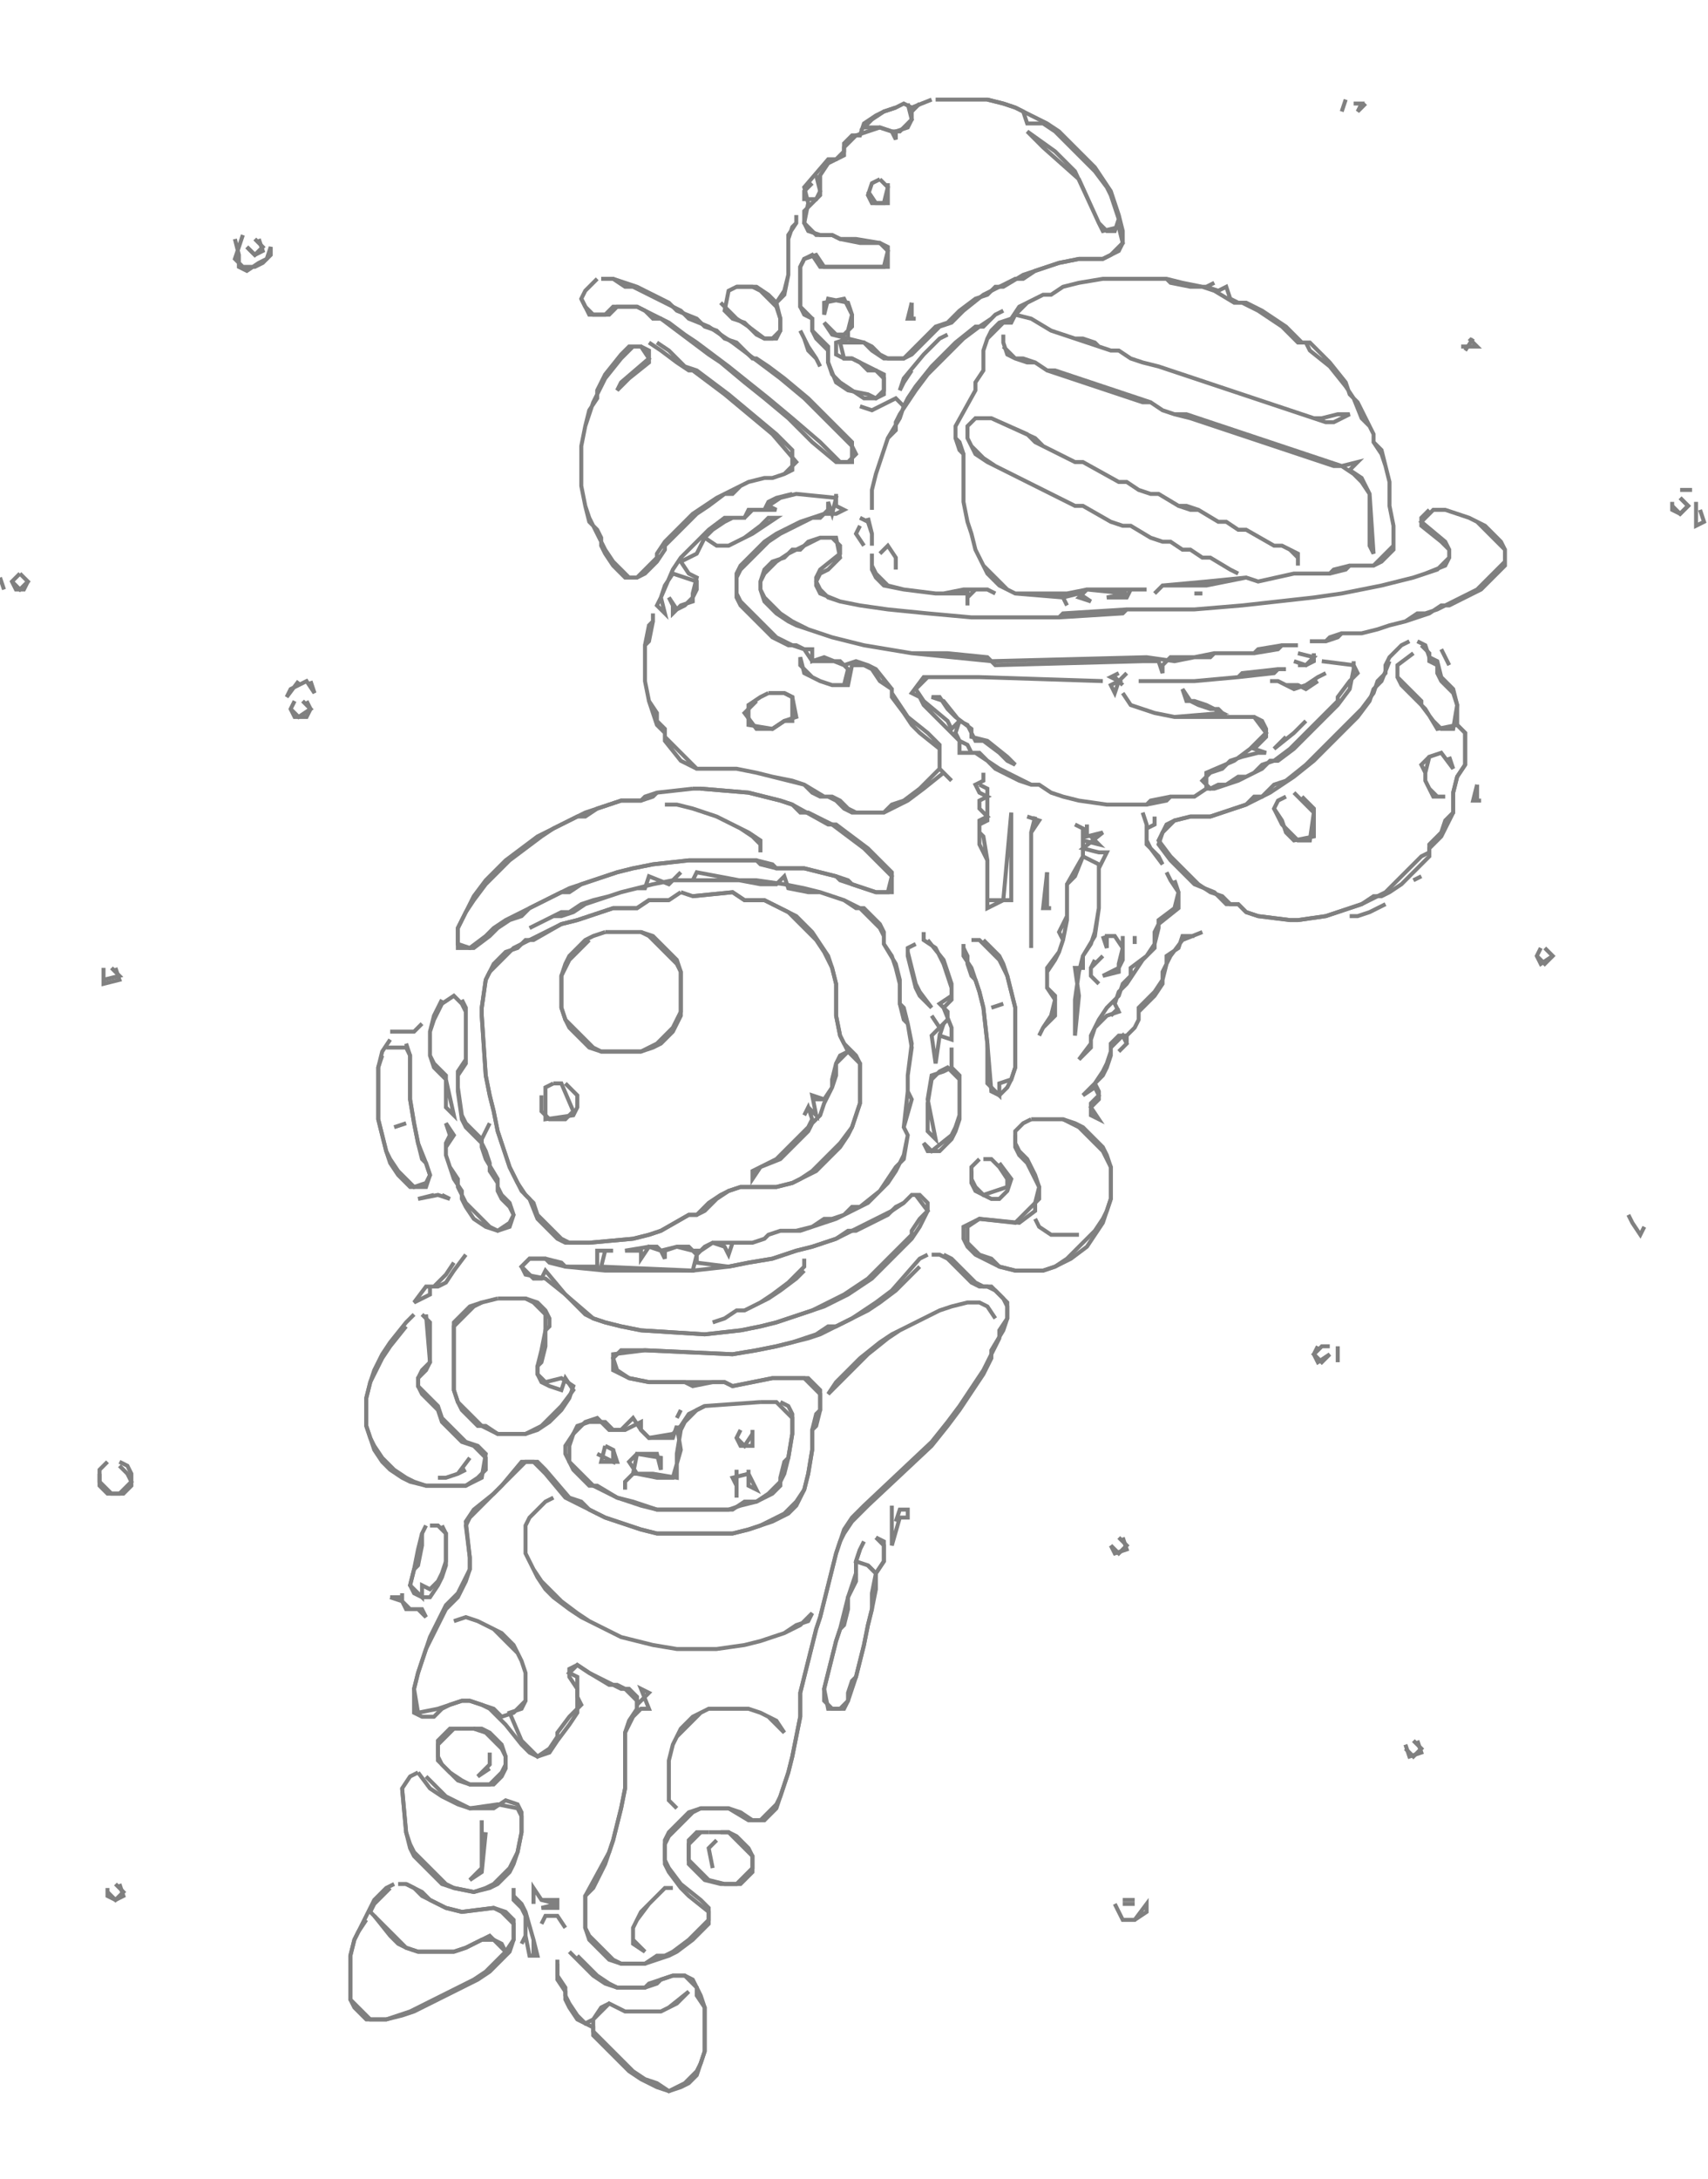 <svg width="429px" height="547px" xmlns="http://www.w3.org/2000/svg"><path d="M140 492 140 497 142 500 142 502 143 504 145 507 149 509 149 511 158 520 161 522 165 524 168 525 171 524 173 523 175 521 176 518 177 515 177 504 176 501 174 497 172 496 169 496 166 497 163 498 162 499 155 499 153 498 150 496 145 491 " style="stroke:gray;fill:none"/><path d="M143 490 149 496 152 498 155 499 162 499 165 498 166 497 169 496 172 496 175 499 175 501 177 504 177 515 176 518 175 520 172 523 170 524 168 525 165 523 162 522 159 520 149 510 149 507 153 503 157 505 166 505 170 503 173 500 168 504 166 505 157 505 153 503 151 504 149 507 147 508 145 506 143 503 142 501 142 499 140 496 140 493 " style="stroke:gray;fill:none"/><path d="M140 484 " style="stroke:gray;fill:none"/><path d="M136 483 137 481 140 481 142 484 140 481 " style="stroke:gray;fill:none"/><path d="M280 478 281 480 282 482 285 482 288 480 288 478 285 482 283 482 " style="stroke:gray;fill:none"/><path d="M282 477 285 477 " style="stroke:gray;fill:none"/><path d="M282 478 285 478 " style="stroke:gray;fill:none"/><path d="M167 474 164 477 161 480 159 484 159 488 162 490 159 487 159 484 160 482 163 478 167 474 169 474 " style="stroke:gray;fill:none"/><path d="M134 474 134 478 134 474 136 477 140 478 136 479 140 479 140 477 136 477 " style="stroke:gray;fill:none"/><path d="M129 474 129 477 131 479 132 481 132 486 131 488 132 486 133 491 135 491 134 487 132 480 131 478 129 476 " style="stroke:gray;fill:none"/><path d="M134 487 134 491 " style="stroke:gray;fill:none"/><path d="M99 473 97 474 94 477 89 487 88 491 88 502 89 504 92 507 97 507 101 506 104 505 120 497 123 495 128 490 129 487 129 482 127 480 124 479 116 480 112 479 108 477 106 475 102 473 " style="stroke:gray;fill:none"/><path d="M94 481 98 486 100 488 102 489 105 490 114 490 117 489 121 487 123 486 127 490 122 495 119 497 103 505 100 506 97 507 93 507 88 502 88 491 89 487 90 485 92 482 " style="stroke:gray;fill:none"/><path d="M100 473 102 473 104 474 106 476 112 479 116 480 124 479 126 480 129 483 129 487 127 490 126 488 124 487 121 487 117 489 114 490 105 490 102 489 97 484 95 482 93 480 94 478 98 474 " style="stroke:gray;fill:none"/><path d="M27 474 27 476 29 477 31 476 30 473 " style="stroke:gray;fill:none"/><path d="M29 473 31 475 29 477 27 475 " style="stroke:gray;fill:none"/><path d="M178 464 179 469 178 464 180 462 " style="stroke:gray;fill:none"/><path d="M178 460 175 460 173 462 173 468 177 472 181 473 186 473 189 470 189 466 188 464 185 461 183 460 181 460 " style="stroke:gray;fill:none"/><path d="M178 460 181 460 183 460 189 466 189 469 185 473 182 473 178 472 173 467 173 463 176 460 " style="stroke:gray;fill:none"/><path d="M121 457 121 461 121 469 118 472 121 470 122 460 " style="stroke:gray;fill:none"/><path d="M105 445 103 446 101 449 102 460 103 464 104 466 111 473 114 474 119 475 123 474 125 473 128 470 129 468 130 465 131 460 131 455 130 453 127 452 124 454 118 454 112 451 110 449 107 446 " style="stroke:gray;fill:none"/><path d="M105 445 108 449 111 451 115 453 118 454 125 453 130 454 131 456 131 460 130 465 128 469 124 473 122 474 119 475 114 474 112 473 104 465 103 463 102 460 101 449 " style="stroke:gray;fill:none"/><path d="M123 440 123 443 120 446 123 444 " style="stroke:gray;fill:none"/><path d="M353 438 354 441 357 440 356 437 " style="stroke:gray;fill:none"/><path d="M355 437 357 439 355 441 353 439 " style="stroke:gray;fill:none"/><path d="M116 434 113 434 110 437 110 442 113 445 115 447 118 448 124 448 126 446 127 444 127 441 126 438 123 435 121 434 119 434 " style="stroke:gray;fill:none"/><path d="M116 434 119 434 122 435 126 439 127 441 127 443 126 445 123 448 118 448 116 447 113 445 111 443 110 441 110 438 114 434 " style="stroke:gray;fill:none"/><path d="M178 429 174 431 171 434 169 438 168 442 168 452 170 454 168 452 168 442 169 438 170 436 176 430 178 429 188 429 191 430 193 431 197 435 195 432 191 430 188 429 " style="stroke:gray;fill:none"/><path d="M98 401 101 402 102 404 105 404 107 406 106 404 103 404 101 402 101 400 " style="stroke:gray;fill:none"/><path d="M98 401 101 401 " style="stroke:gray;fill:none"/><path d="M279 388 280 390 283 389 282 386 " style="stroke:gray;fill:none"/><path d="M281 386 283 388 281 390 279 388 " style="stroke:gray;fill:none"/><path d="M217 387 216 389 215 392 215 397 213 401 213 404 212 408 211 409 210 412 209 416 208 420 207 424 208 429 212 429 213 427 213 425 214 422 215 421 216 417 217 413 218 408 219 404 219 400 220 395 222 392 222 387 220 386 " style="stroke:gray;fill:none"/><path d="M218 393 220 395 220 399 219 404 218 408 217 413 216 417 215 421 214 424 213 427 211 429 209 429 207 427 207 424 208 420 209 416 210 412 211 409 212 405 213 401 214 398 215 395 " style="stroke:gray;fill:none"/><path d="M220 386 222 388 222 392 220 395 218 393 215 392 216 389 " style="stroke:gray;fill:none"/><path d="M107 383 106 385 106 388 105 393 104 394 103 398 104 400 106 401 108 401 110 398 111 396 112 393 112 385 111 383 " style="stroke:gray;fill:none"/><path d="M108 383 110 383 112 385 112 392 111 395 110 397 108 399 106 398 106 401 103 398 104 394 105 389 106 385 " style="stroke:gray;fill:none"/><path d="M224 378 224 381 224 388 226 381 228 381 228 379 226 379 225 382 " style="stroke:gray;fill:none"/><path d="M227 381 " style="stroke:gray;fill:none"/><path d="M139 376 137 377 133 381 132 383 132 385 132 388 132 390 135 396 137 399 139 401 143 404 146 406 156 411 160 412 164 413 170 414 180 414 187 413 191 412 194 411 197 410 200 408 203 407 204 405 201 408 197 410 194 411 191 412 187 413 180 414 170 414 164 413 160 412 156 411 148 407 145 405 141 402 136 397 134 394 132 390 132 388 132 385 132 383 " style="stroke:gray;fill:none"/><path d="M185 369 185 373 185 376 185 373 184 371 188 370 190 374 188 373 188 369 " style="stroke:gray;fill:none"/><path d="M27 367 25 369 25 373 27 375 31 375 33 373 33 370 32 368 30 367 " style="stroke:gray;fill:none"/><path d="M30 368 32 370 33 372 30 375 28 375 25 372 25 370 " style="stroke:gray;fill:none"/><path d="M118 366 115 370 112 371 110 371 112 371 115 370 117 369 " style="stroke:gray;fill:none"/><path d="M152 363 151 367 155 367 154 364 " style="stroke:gray;fill:none"/><path d="M152 363 154 364 154 367 150 365 " style="stroke:gray;fill:none"/><path d="M186 359 185 361 186 363 189 363 189 359 " style="stroke:gray;fill:none"/><path d="M189 360 187 363 185 361 " style="stroke:gray;fill:none"/><path d="M171 354 170 356 " style="stroke:gray;fill:none"/><path d="M191 352 177 353 173 355 171 358 169 360 163 361 161 359 159 356 156 359 154 359 152 357 148 357 145 358 144 360 142 363 142 365 144 369 148 373 150 373 155 376 158 377 161 378 165 379 169 379 172 379 184 379 187 377 190 377 194 375 196 373 196 371 197 367 198 366 199 360 199 355 198 353 196 352 " style="stroke:gray;fill:none"/><path d="M191 352 195 352 199 356 199 360 198 366 197 370 196 372 193 375 190 377 186 378 183 379 172 379 169 379 165 379 162 378 159 377 155 376 149 373 143 367 143 363 144 360 147 357 150 356 153 359 157 359 161 357 161 359 163 361 169 361 170 358 171 364 169 371 165 371 160 370 158 367 160 365 166 366 166 369 165 365 160 365 159 370 157 372 157 374 157 372 159 370 164 370 170 371 170 365 171 359 172 357 175 354 177 353 " style="stroke:gray;fill:none"/><path d="M139 352 " style="stroke:gray;fill:none"/><path d="M336 338 336 342 " style="stroke:gray;fill:none"/><path d="M331 338 330 340 331 342 334 340 332 342 330 340 332 338 334 338 " style="stroke:gray;fill:none"/><path d="M104 330 102 332 98 337 96 340 94 344 93 347 92 351 92 358 93 361 94 364 96 367 98 369 101 371 103 372 107 373 112 373 115 373 117 373 121 371 122 365 120 363 117 362 111 356 110 353 105 348 105 346 107 344 108 342 107 330 " style="stroke:gray;fill:none"/><path d="M106 330 108 332 108 342 106 344 105 346 105 348 106 350 110 354 111 357 116 362 119 363 122 366 122 369 120 371 117 373 115 373 112 373 107 373 104 372 102 371 99 369 96 366 94 363 93 361 92 358 92 351 93 347 96 341 98 338 102 333 " style="stroke:gray;fill:none"/><path d="M243 327 239 328 236 329 224 335 221 337 216 341 210 347 208 350 218 340 223 336 226 334 236 329 239 328 243 327 246 327 248 328 250 331 248 328 246 327 " style="stroke:gray;fill:none"/><path d="M125 326 121 327 118 328 114 332 114 349 115 352 116 354 120 358 122 358 125 360 132 360 135 359 138 357 141 354 143 351 144 348 141 346 137 347 135 345 135 343 136 339 137 334 138 333 138 331 137 329 135 327 132 326 " style="stroke:gray;fill:none"/><path d="M125 326 132 326 134 327 137 330 137 334 137 338 136 342 135 343 135 345 136 347 138 348 141 349 142 346 144 349 141 353 136 358 132 360 125 360 121 358 115 352 114 349 114 333 119 328 121 327 " style="stroke:gray;fill:none"/><path d="M140 320 " style="stroke:gray;fill:none"/><path d="M202 316 202 318 198 322 194 325 191 327 187 329 185 329 182 331 179 332 182 331 185 329 187 329 193 326 196 324 200 321 202 319 " style="stroke:gray;fill:none"/><path d="M233 315 231 316 224 324 220 327 217 329 214 331 210 333 208 333 205 335 202 336 199 337 195 338 190 339 184 340 162 339 154 340 154 344 156 345 158 346 163 347 172 347 174 348 179 347 182 347 184 348 194 346 202 346 206 350 206 354 205 358 204 359 204 364 203 370 202 374 200 377 197 380 191 383 188 384 184 385 165 385 161 384 158 383 155 382 152 381 148 379 146 377 143 376 137 369 135 367 131 367 126 373 124 375 119 379 117 382 118 391 118 394 115 400 112 403 108 411 107 414 106 417 105 420 104 424 104 430 106 431 109 431 111 429 113 428 116 427 118 427 121 428 123 429 125 431 127 433 131 438 133 440 135 441 138 440 140 437 143 433 145 430 145 426 145 421 143 420 145 418 148 420 153 423 155 423 157 424 160 427 160 429 158 432 157 435 157 449 156 454 155 458 154 462 153 465 147 476 147 479 147 482 147 484 148 487 153 492 156 493 162 493 165 492 168 491 170 490 174 487 178 483 178 479 176 477 171 473 168 469 167 467 167 463 168 461 174 455 176 454 183 454 188 457 192 457 195 454 196 451 197 448 198 445 199 441 200 436 201 431 201 425 202 421 203 417 204 413 205 409 206 406 207 402 208 398 209 394 210 390 211 387 212 385 214 382 218 378 234 363 238 358 241 354 243 351 245 348 247 345 249 341 249 339 252 334 253 331 253 327 249 323 247 323 245 322 239 316 237 315 " style="stroke:gray;fill:none"/><path d="M234 315 236 315 238 316 244 322 246 323 248 323 250 324 252 326 253 328 253 331 251 334 251 336 247 344 245 347 243 350 241 353 238 357 234 362 217 378 214 381 212 384 211 387 210 390 209 394 208 398 207 402 206 406 205 409 204 413 203 417 202 421 201 425 201 431 200 436 199 441 198 445 197 448 196 451 195 453 191 457 189 457 186 455 183 454 176 454 173 455 168 460 167 462 167 468 168 470 171 474 173 476 178 480 178 482 173 487 169 490 167 491 165 491 162 493 156 493 154 492 148 486 147 484 147 482 147 479 147 476 149 474 152 468 153 465 154 462 155 458 156 454 157 449 157 435 159 431 161 429 163 429 161 424 163 425 160 428 160 426 158 424 156 424 148 420 145 418 143 419 143 421 145 424 145 426 146 428 143 431 140 435 140 436 138 439 135 441 131 437 128 430 131 429 132 427 132 420 131 417 129 413 126 410 120 407 117 406 114 407 117 406 120 407 124 409 130 415 131 417 132 420 132 427 129 430 126 431 124 429 121 428 118 427 116 427 113 428 110 429 105 430 104 424 105 420 106 417 107 414 112 404 115 401 117 397 118 394 118 391 117 383 118 381 124 375 126 373 132 367 134 367 137 370 142 376 152 381 155 382 158 383 161 384 165 385 184 385 188 384 191 383 194 382 198 380 200 378 202 374 203 370 204 364 204 359 205 355 206 354 206 349 203 346 194 346 184 348 182 347 179 347 172 347 163 347 158 346 155 344 154 341 156 339 162 339 184 340 190 339 195 338 199 337 203 336 206 335 218 329 221 327 225 324 231 318 " style="stroke:gray;fill:none"/><path d="M114 317 112 320 109 323 107 323 104 327 108 325 108 323 110 323 112 322 114 319 117 315 " style="stroke:gray;fill:none"/><path d="M260 306 261 308 264 310 271 310 264 310 " style="stroke:gray;fill:none"/><path d="M409 305 410 307 412 310 413 308 " style="stroke:gray;fill:none"/><path d="M109 300 105 301 110 300 113 301 111 300 " style="stroke:gray;fill:none"/><path d="M92 292 " style="stroke:gray;fill:none"/><path d="M246 291 244 293 244 297 245 299 249 301 251 301 253 299 254 296 251 292 " style="stroke:gray;fill:none"/><path d="M247 291 249 291 251 293 253 296 253 298 247 300 245 298 244 296 244 294 " style="stroke:gray;fill:none"/><path d="M92 290 " style="stroke:gray;fill:none"/><path d="M102 282 99 283 " style="stroke:gray;fill:none"/><path d="M259 281 257 282 255 284 255 288 256 290 258 292 261 298 261 301 258 304 255 307 246 306 244 307 242 308 242 311 243 313 245 315 251 318 255 319 262 319 265 318 269 316 273 313 275 310 277 307 278 304 279 301 279 293 278 290 277 288 272 283 270 282 267 281 " style="stroke:gray;fill:none"/><path d="M259 281 267 281 271 283 277 289 279 293 279 301 278 304 277 306 275 309 273 311 271 313 268 316 265 318 262 319 255 319 251 318 249 316 246 315 243 312 243 308 246 306 256 307 260 304 260 302 261 298 260 295 258 291 256 289 255 287 255 285 " style="stroke:gray;fill:none"/><path d="M139 272 137 273 137 281 144 280 145 278 145 275 142 272 " style="stroke:gray;fill:none"/><path d="M139 272 141 272 144 279 142 281 138 281 136 279 136 275 " style="stroke:gray;fill:none"/><path d="M239 263 239 268 237 269 234 270 233 276 235 286 233 284 233 277 234 271 236 269 238 268 241 271 241 280 240 283 239 285 234 289 232 287 233 289 236 289 239 286 240 284 241 281 241 270 239 268 " style="stroke:gray;fill:none"/><path d="M98 261 96 264 95 268 95 281 96 285 97 289 98 292 100 295 103 298 107 298 108 295 107 292 105 287 104 282 103 276 103 265 102 262 " style="stroke:gray;fill:none"/><path d="M97 263 102 263 103 265 103 276 104 282 105 287 106 291 107 292 108 295 107 297 104 298 100 294 98 291 97 289 96 285 95 281 95 268 96 265 " style="stroke:gray;fill:none"/><path d="M106 257 104 259 98 259 " style="stroke:gray;fill:none"/><path d="M252 252 249 253 " style="stroke:gray;fill:none"/><path d="M111 251 109 255 108 259 108 265 109 268 112 271 114 280 112 278 112 270 109 267 108 265 108 259 109 256 111 252 114 250 116 252 117 254 117 266 115 269 115 274 116 281 117 283 121 287 122 289 123 292 123 294 125 297 125 299 126 301 128 303 129 305 128 307 125 309 123 308 121 306 119 304 117 302 115 298 115 296 113 293 112 290 112 288 114 285 112 282 113 285 112 287 112 290 113 293 114 296 116 299 116 301 117 303 119 306 122 308 125 309 128 308 129 305 128 302 126 300 125 298 125 296 122 291 121 288 121 286 122 284 123 282 122 284 121 286 117 282 116 280 115 273 115 270 117 267 117 253 116 251 " style="stroke:gray;fill:none"/><path d="M26 243 26 247 30 246 29 243 " style="stroke:gray;fill:none"/><path d="M28 243 30 245 26 246 " style="stroke:gray;fill:none"/><path d="M275 241 274 243 274 245 276 247 274 245 274 243 277 240 " style="stroke:gray;fill:none"/><path d="M387 238 386 240 387 242 390 240 " style="stroke:gray;fill:none"/><path d="M388 238 390 240 388 242 386 240 " style="stroke:gray;fill:none"/><path d="M230 237 228 238 228 240 229 244 230 248 231 250 234 253 231 249 230 247 229 243 228 239 " style="stroke:gray;fill:none"/><path d="M242 237 242 240 244 243 245 246 246 249 247 253 248 262 249 274 251 275 253 273 254 271 255 268 255 253 254 249 253 245 252 242 251 240 247 236 " style="stroke:gray;fill:none"/><path d="M244 236 246 236 251 241 253 245 254 249 255 253 255 268 254 271 251 272 251 275 248 272 248 262 247 253 246 249 245 246 244 245 243 242 243 240 242 238 " style="stroke:gray;fill:none"/><path d="M285 235 285 237 " style="stroke:gray;fill:none"/><path d="M277 235 278 238 278 235 280 235 282 238 282 241 281 243 277 245 281 244 281 242 282 238 282 235 " style="stroke:gray;fill:none"/><path d="M229 235 " style="stroke:gray;fill:none"/><path d="M130 235 " style="stroke:gray;fill:none"/><path d="M300 235 297 235 296 238 293 240 293 242 292 246 290 249 286 253 286 256 285 258 283 260 281 260 279 262 279 264 278 267 277 269 275 272 272 275 275 273 276 275 274 277 274 280 276 281 274 278 276 276 276 274 275 272 277 270 278 268 279 265 279 263 282 260 283 262 281 264 283 262 283 260 285 258 286 256 286 254 290 250 292 247 292 244 294 240 297 236 302 234 " style="stroke:gray;fill:none"/><path d="M232 234 232 236 235 238 237 242 238 245 239 248 239 250 236 252 238 254 238 256 236 258 234 255 236 258 234 260 235 267 236 260 239 261 239 258 237 253 239 251 239 247 238 244 237 241 233 236 " style="stroke:gray;fill:none"/><path d="M235 261 " style="stroke:gray;fill:none"/><path d="M237 257 236 260 " style="stroke:gray;fill:none"/><path d="M152 234 149 235 147 236 143 240 142 242 141 245 141 253 142 256 143 258 148 263 151 264 161 264 164 263 166 262 169 259 171 255 171 244 170 241 164 235 161 234 " style="stroke:gray;fill:none"/><path d="M152 234 161 234 163 235 170 242 171 244 171 254 169 258 165 262 161 264 151 264 149 263 142 256 141 253 141 245 143 241 148 236 " style="stroke:gray;fill:none"/><path d="M309 229 " style="stroke:gray;fill:none"/><path d="M346 228 344 229 341 230 339 230 341 230 344 229 346 228 348 227 " style="stroke:gray;fill:none"/><path d="M171 224 168 226 163 226 160 228 154 228 151 229 148 230 145 231 141 232 134 236 132 236 130 238 127 239 124 242 122 246 121 253 121 255 122 270 123 275 124 279 125 284 126 287 127 290 128 293 131 299 133 301 135 306 140 311 142 312 148 312 159 311 163 310 166 309 173 305 175 305 177 304 180 301 183 299 186 298 195 298 199 297 205 294 211 288 213 285 214 283 215 280 216 277 216 267 215 265 212 262 211 260 210 255 210 247 209 243 208 240 206 237 204 234 200 230 192 226 187 226 184 224 174 225 " style="stroke:gray;fill:none"/><path d="M204 276 207 276 " style="stroke:gray;fill:none"/><path d="M171 224 174 225 184 224 187 226 192 226 198 229 205 236 207 239 209 243 210 247 210 255 211 260 212 262 213 264 211 265 210 267 210 270 209 273 207 276 204 275 205 280 203 278 202 280 203 278 204 281 203 283 195 291 191 293 189 294 189 296 191 293 196 291 203 284 204 282 206 280 207 277 209 273 209 271 210 267 213 264 216 267 216 277 215 280 214 283 211 287 204 294 201 296 199 297 195 298 186 298 183 299 181 300 178 302 175 305 173 305 166 309 163 310 159 311 148 312 143 312 141 311 135 305 134 302 132 300 130 297 128 293 127 290 126 287 125 284 124 279 123 275 122 270 121 255 121 253 122 246 123 244 129 238 141 232 145 231 148 230 151 229 154 228 160 228 163 226 168 226 " style="stroke:gray;fill:none"/><path d="M355 221 357 220 " style="stroke:gray;fill:none"/><path d="M293 219 294 221 296 224 295 228 291 231 291 233 290 237 288 240 284 243 284 245 282 247 281 250 278 253 276 256 274 260 274 262 271 266 274 263 274 261 275 258 278 255 281 254 280 252 281 249 283 247 287 241 290 238 290 234 291 232 296 228 296 224 295 221 " style="stroke:gray;fill:none"/><path d="M281 253 279 255 " style="stroke:gray;fill:none"/><path d="M263 219 262 228 264 228 " style="stroke:gray;fill:none"/><path d="M263 219 263 228 " style="stroke:gray;fill:none"/><path d="M171 219 168 222 163 220 162 223 160 223 156 224 153 225 149 226 146 227 143 229 141 229 135 232 133 233 135 232 139 230 141 230 144 229 147 227 150 226 153 225 156 224 160 223 164 222 169 221 190 221 197 222 202 223 206 224 209 225 212 226 216 228 221 233 222 235 222 237 224 240 225 243 226 247 226 252 227 256 228 257 229 263 228 270 228 274 229 276 227 283 228 285 227 290 225 294 223 297 221 299 216 303 214 303 212 305 209 306 207 306 204 308 200 309 196 309 193 310 192 311 189 312 184 312 181 312 179 312 176 314 174 314 170 313 166 314 165 313 163 313 157 314 161 314 161 316 163 313 166 314 167 316 167 314 170 313 173 313 175 315 174 319 151 318 152 314 154 314 150 314 150 318 142 318 138 317 137 316 133 316 131 318 132 320 137 321 142 325 147 330 149 331 152 332 156 333 161 334 177 335 186 334 191 333 195 332 198 331 201 330 204 329 207 328 213 325 216 323 219 321 229 311 231 308 233 304 233 302 231 300 229 300 227 302 224 304 210 311 207 312 204 313 200 314 197 315 194 316 188 317 183 318 175 317 175 315 177 313 179 312 182 313 183 315 184 312 189 312 192 311 193 310 196 309 201 309 204 308 207 307 210 306 218 302 221 299 225 293 227 291 228 285 227 283 228 274 228 270 229 262 228 257 227 253 226 252 226 246 225 242 222 237 222 234 221 232 217 228 215 228 212 226 209 225 206 224 203 224 198 223 197 220 195 222 191 222 175 219 174 221 171 221 " style="stroke:gray;fill:none"/><path d="M230 300 233 304 231 306 229 309 229 310 218 321 215 323 212 325 204 329 201 330 198 331 195 332 191 333 186 334 177 335 161 334 156 333 152 332 149 331 142 325 137 319 136 321 134 321 131 318 133 316 137 316 141 317 142 318 152 319 174 319 183 318 188 317 194 316 197 315 200 314 204 313 207 312 210 311 213 309 215 309 223 305 225 303 227 302 " style="stroke:gray;fill:none"/><path d="M270 207 272 208 272 215 268 222 268 230 266 234 267 236 266 239 263 243 263 248 265 251 264 255 262 258 261 260 262 258 265 255 265 253 265 250 263 248 263 244 265 241 266 239 267 236 268 231 268 222 270 220 272 215 276 217 276 228 275 234 274 237 272 240 272 243 270 243 271 250 270 260 270 251 271 244 272 240 275 235 276 228 276 218 278 214 276 214 272 213 277 209 273 210 273 207 " style="stroke:gray;fill:none"/><path d="M274 210 276 212 272 211 " style="stroke:gray;fill:none"/><path d="M258 205 261 206 259 209 259 238 259 209 260 205 " style="stroke:gray;fill:none"/><path d="M287 204 288 207 288 212 291 215 292 217 289 213 288 211 288 208 290 207 290 205 " style="stroke:gray;fill:none"/><path d="M167 202 170 202 174 203 177 204 180 205 186 208 189 210 191 212 191 214 191 211 188 209 180 205 177 204 174 203 170 202 " style="stroke:gray;fill:none"/><path d="M323 200 321 201 320 203 322 206 323 209 325 211 330 210 330 203 327 200 " style="stroke:gray;fill:none"/><path d="M325 199 330 204 329 211 326 211 322 207 321 205 320 203 " style="stroke:gray;fill:none"/><path d="M174 198 165 199 162 200 161 201 156 201 153 202 150 203 147 204 135 210 131 213 127 216 122 221 119 225 115 233 115 238 119 238 123 235 125 233 128 231 131 230 133 228 141 224 143 224 146 222 149 221 152 220 155 219 159 218 164 217 173 216 190 216 194 217 195 218 202 218 206 219 210 220 213 221 214 222 217 223 220 224 224 224 224 219 218 213 214 210 210 207 208 207 199 202 196 201 192 200 188 199 176 198 " style="stroke:gray;fill:none"/><path d="M174 198 176 198 188 199 192 200 196 201 199 202 201 204 203 204 209 207 213 210 217 213 224 220 223 224 220 224 217 223 214 222 211 221 210 220 206 219 202 218 195 218 191 217 190 216 173 216 164 217 159 218 155 219 152 220 149 221 146 222 143 223 127 231 124 233 122 235 118 238 115 237 115 233 117 229 119 226 122 222 128 216 132 213 136 210 139 208 145 205 147 205 150 203 153 202 156 201 161 201 164 200 165 199 " style="stroke:gray;fill:none"/><path d="M371 197 370 201 372 201 " style="stroke:gray;fill:none"/><path d="M371 197 371 201 " style="stroke:gray;fill:none"/><path d="M247 194 247 196 245 197 246 199 248 200 246 201 246 203 248 205 246 206 246 209 246 212 248 216 248 228 252 226 254 226 254 204 252 226 248 226 248 216 247 210 246 209 246 207 248 206 248 198 246 197 " style="stroke:gray;fill:none"/><path d="M247 203 " style="stroke:gray;fill:none"/><path d="M362 189 359 190 358 194 358 196 359 198 360 200 363 200 361 200 359 198 358 196 358 194 357 192 359 190 362 189 365 193 364 190 " style="stroke:gray;fill:none"/><path d="M328 181 325 184 320 188 323 185 " style="stroke:gray;fill:none"/><path d="M74 176 73 178 74 180 77 180 78 178 77 176 " style="stroke:gray;fill:none"/><path d="M76 176 78 178 75 180 73 178 " style="stroke:gray;fill:none"/><path d="M193 174 191 175 188 177 188 182 194 183 197 181 200 180 199 175 197 174 " style="stroke:gray;fill:none"/><path d="M193 174 197 174 199 175 199 181 197 181 194 183 190 183 187 179 190 176 " style="stroke:gray;fill:none"/><path d="M75 171 72 175 73 173 75 172 77 171 79 174 78 171 " style="stroke:gray;fill:none"/><path d="M333 169 331 170 328 172 325 173 321 171 319 171 321 171 323 172 326 172 328 173 331 171 " style="stroke:gray;fill:none"/><path d="M281 169 279 170 281 171 279 172 280 174 281 171 283 169 " style="stroke:gray;fill:none"/><path d="M280 170 282 172 " style="stroke:gray;fill:none"/><path d="M321 168 312 169 311 170 300 171 286 171 288 171 300 171 311 170 320 169 321 168 323 168 " style="stroke:gray;fill:none"/><path d="M332 166 340 167 341 169 339 171 336 175 336 176 324 188 320 191 317 192 315 194 313 195 311 195 308 197 306 197 304 198 302 196 304 194 307 193 309 191 312 190 316 189 318 189 315 188 318 185 318 183 317 181 315 180 308 180 306 178 304 178 301 177 299 176 297 173 298 176 300 176 303 177 307 179 295 180 290 179 287 178 284 177 282 174 284 177 287 178 290 179 295 180 315 180 318 184 314 188 310 191 303 194 303 198 300 200 294 200 289 201 288 202 278 202 271 201 267 200 264 199 261 197 259 197 251 193 248 191 246 189 244 189 243 187 241 186 240 184 241 181 243 182 245 186 247 186 251 189 253 191 255 192 253 190 248 186 244 185 244 183 240 180 238 178 236 175 234 175 237 176 241 181 239 183 238 181 232 176 230 173 233 170 246 170 277 171 246 170 232 170 229 174 231 175 232 177 241 186 241 189 245 189 248 191 250 193 256 196 259 197 261 197 264 199 267 200 271 201 278 202 288 202 293 201 294 200 300 200 303 198 305 198 308 197 311 196 317 193 319 191 321 191 325 188 336 177 339 173 340 168 340 166 " style="stroke:gray;fill:none"/><path d="M242 189 " style="stroke:gray;fill:none"/><path d="M357 165 " style="stroke:gray;fill:none"/><path d="M326 167 328 167 330 166 330 164 " style="stroke:gray;fill:none"/><path d="M326 164 330 165 328 167 325 166 " style="stroke:gray;fill:none"/><path d="M362 163 364 167 363 165 " style="stroke:gray;fill:none"/><path d="M354 161 352 162 349 165 348 167 348 169 346 171 345 174 342 178 328 192 323 196 320 197 317 200 315 200 313 202 310 203 307 204 304 205 299 205 295 206 293 207 292 209 291 212 294 216 300 222 305 224 308 227 311 227 313 229 316 230 324 231 326 231 333 230 336 229 339 228 342 227 345 225 347 225 349 224 352 222 357 217 359 215 359 213 362 210 365 204 365 199 366 195 368 192 368 184 366 182 366 177 365 173 362 170 361 166 359 165 358 162 356 161 " style="stroke:gray;fill:none"/><path d="M357 162 359 164 359 166 361 167 361 169 362 171 365 174 366 177 365 183 362 183 360 181 357 177 357 176 351 170 351 167 355 164 351 167 351 170 352 172 358 178 361 183 366 182 368 184 368 192 366 195 365 199 365 204 363 206 362 209 359 212 359 214 357 215 352 220 350 222 348 224 342 227 339 228 336 229 333 230 326 231 324 231 316 230 313 229 311 227 309 227 307 225 304 224 301 222 294 215 291 211 292 209 295 206 299 205 304 205 307 204 310 203 313 202 319 199 322 197 325 195 330 191 341 180 344 176 345 173 347 171 349 166 " style="stroke:gray;fill:none"/><path d="M300 149 302 149 " style="stroke:gray;fill:none"/><path d="M0 145 1 148 " style="stroke:gray;fill:none"/><path d="M5 144 3 146 4 148 6 148 7 146 " style="stroke:gray;fill:none"/><path d="M5 144 7 146 5 148 3 146 " style="stroke:gray;fill:none"/><path d="M223 144 " style="stroke:gray;fill:none"/><path d="M219 139 219 143 220 145 222 147 227 148 235 149 237 149 243 149 243 152 243 150 245 148 248 148 250 149 248 148 245 148 242 148 237 149 235 149 227 148 223 147 220 144 219 142 " style="stroke:gray;fill:none"/><path d="M223 137 221 139 223 137 225 140 225 143 225 140 " style="stroke:gray;fill:none"/><path d="M216 132 215 134 217 137 215 134 " style="stroke:gray;fill:none"/><path d="M216 130 218 131 219 134 219 137 219 134 218 130 " style="stroke:gray;fill:none"/><path d="M359 128 357 130 357 132 362 136 364 138 364 140 361 143 358 144 355 145 351 146 347 147 342 148 337 149 330 150 321 151 312 152 300 153 283 153 267 154 266 155 244 155 233 154 223 153 216 152 211 151 208 150 206 148 205 146 206 144 208 143 211 140 210 135 206 135 203 136 201 138 199 138 197 140 194 141 192 143 191 146 191 148 192 151 195 154 198 156 200 157 203 158 206 159 209 160 213 161 217 162 223 163 229 164 238 164 248 165 250 167 287 166 291 166 292 169 292 167 294 165 304 165 305 164 315 164 321 163 322 162 326 162 322 162 316 163 315 164 305 164 295 166 288 165 249 166 239 165 229 164 223 163 217 162 213 161 209 160 206 159 203 158 199 156 196 154 192 150 191 148 191 146 192 144 195 141 198 139 206 135 209 135 211 137 211 139 206 143 205 145 205 147 206 149 211 151 216 152 223 153 233 154 244 155 266 155 282 154 283 153 300 153 312 152 321 151 330 150 337 149 342 148 347 147 351 146 355 145 358 144 363 142 364 140 364 138 363 136 357 131 360 128 363 128 366 129 369 130 371 131 378 138 378 141 371 148 361 153 358 154 356 154 353 156 349 157 346 158 342 159 337 159 334 160 333 161 329 161 333 161 336 160 337 159 342 159 346 158 349 157 353 156 356 155 359 154 362 152 364 152 372 148 378 142 378 138 377 136 373 132 369 130 366 129 363 128 " style="stroke:gray;fill:none"/><path d="M426 126 426 128 426 132 428 131 427 128 " style="stroke:gray;fill:none"/><path d="M420 126 420 128 422 129 424 127 422 125 " style="stroke:gray;fill:none"/><path d="M422 125 424 127 422 129 420 127 " style="stroke:gray;fill:none"/><path d="M199 124 195 125 193 126 192 128 188 128 187 130 182 130 178 133 171 140 169 143 166 150 165 152 167 154 166 150 167 147 169 144 172 145 175 146 175 148 174 150 172 152 170 153 168 150 169 152 169 154 171 152 174 151 174 149 175 145 173 144 171 141 175 139 177 135 180 137 183 137 189 134 192 132 195 130 193 130 191 132 187 135 183 137 180 137 177 135 179 133 182 131 184 130 187 130 189 128 195 128 193 127 196 125 200 124 210 125 209 129 208 126 208 128 206 130 204 130 201 131 195 134 192 136 186 142 185 144 185 150 186 152 194 160 198 162 200 162 202 163 204 166 207 166 211 166 213 168 212 172 209 172 206 171 204 170 201 167 201 165 202 169 206 171 209 172 213 172 214 167 217 167 219 168 221 171 224 173 224 175 227 179 229 182 231 184 236 188 236 193 231 198 227 201 224 202 222 204 220 204 217 204 215 204 213 203 211 201 209 200 207 200 202 197 199 196 194 195 190 194 185 193 175 193 173 191 167 185 167 183 165 181 165 179 163 176 162 171 162 162 163 157 164 156 164 154 164 156 163 161 162 162 162 171 163 176 164 179 165 182 167 184 167 186 171 191 173 192 175 193 185 193 190 194 194 195 198 196 202 197 204 199 206 200 208 200 210 201 212 203 214 204 217 204 220 204 222 204 228 201 232 198 237 194 239 196 236 193 236 187 233 184 228 180 226 177 224 174 224 173 220 168 218 167 215 166 212 167 207 165 204 166 204 163 202 163 199 162 195 160 186 151 185 149 185 145 186 143 193 136 196 134 204 130 207 129 210 129 212 128 210 127 210 124 " style="stroke:gray;fill:none"/><path d="M422 123 425 123 " style="stroke:gray;fill:none"/><path d="M245 105 243 107 243 110 244 112 245 114 248 116 270 127 272 127 279 131 282 132 284 132 289 135 292 136 294 136 297 138 299 138 302 140 304 140 309 143 311 144 309 143 304 140 302 140 299 138 297 138 294 136 292 136 289 135 284 132 282 132 279 131 272 127 270 127 250 117 247 115 244 112 243 110 243 107 245 105 249 105 258 109 260 111 270 116 272 116 281 121 283 121 286 123 289 124 291 124 296 127 298 127 301 128 306 131 308 131 311 133 313 133 320 137 322 137 324 138 326 140 326 142 326 139 324 138 322 137 320 137 313 133 311 133 308 131 306 131 301 128 299 128 296 127 291 124 289 124 286 123 283 121 281 121 272 116 270 116 262 112 260 110 249 105 " style="stroke:gray;fill:none"/><path d="M153 98 " style="stroke:gray;fill:none"/><path d="M163 86 166 88 170 91 173 93 174 93 178 96 182 99 188 104 194 109 200 116 197 119 194 120 192 120 188 121 180 125 177 127 174 129 167 136 165 139 165 140 160 145 158 145 154 141 152 138 148 130 147 127 146 122 146 112 147 107 148 104 149 101 152 95 156 90 159 87 161 87 163 90 156 96 155 98 158 95 163 91 163 88 161 87 158 87 156 89 152 94 150 98 150 100 148 103 147 107 146 112 146 122 147 127 148 131 150 133 151 135 151 137 152 139 154 142 157 145 160 145 162 144 165 141 167 138 167 137 175 129 178 127 182 124 184 124 186 122 188 121 192 120 194 120 197 119 199 118 199 113 195 109 189 104 183 99 179 96 175 93 172 92 168 88 165 86 " style="stroke:gray;fill:none"/><path d="M368 88 370 85 " style="stroke:gray;fill:none"/><path d="M369 85 371 87 367 87 " style="stroke:gray;fill:none"/><path d="M252 84 252 86 253 89 255 90 257 90 260 91 263 93 265 93 268 94 271 95 274 96 277 97 280 98 283 99 286 100 289 101 292 103 295 104 298 104 301 105 304 106 307 107 310 108 313 109 316 110 319 111 322 112 325 113 328 114 331 115 334 116 337 117 340 119 342 121 344 124 345 139 344 137 344 124 343 122 342 120 339 118 341 116 337 117 335 117 332 116 329 115 326 114 323 113 320 112 317 111 314 110 311 109 308 108 305 107 302 106 299 105 295 104 292 103 289 101 287 101 284 100 281 99 278 98 275 97 272 96 269 95 266 94 263 93 260 91 258 91 255 90 252 87 " style="stroke:gray;fill:none"/><path d="M238 84 236 85 232 89 227 95 226 98 227 96 229 93 " style="stroke:gray;fill:none"/><path d="M201 83 202 85 203 88 205 90 206 92 205 90 203 87 202 85 " style="stroke:gray;fill:none"/><path d="M249 80 246 82 245 82 240 86 234 92 230 97 228 100 227 102 225 100 223 101 219 103 216 102 219 103 223 101 225 100 227 102 226 105 223 110 222 113 221 116 220 119 219 123 219 128 219 123 220 119 221 116 222 113 223 110 225 108 225 106 226 104 228 101 230 98 233 94 242 85 246 82 247 82 250 79 252 78 " style="stroke:gray;fill:none"/><path d="M229 76 228 80 230 80 " style="stroke:gray;fill:none"/><path d="M229 76 229 80 " style="stroke:gray;fill:none"/><path d="M262 71 " style="stroke:gray;fill:none"/><path d="M260 71 " style="stroke:gray;fill:none"/><path d="M277 70 271 71 267 72 264 74 262 74 256 77 254 80 251 81 249 83 248 85 247 88 247 93 245 96 245 98 240 107 240 110 241 113 242 114 242 126 243 131 244 134 245 138 248 144 251 147 255 149 267 150 268 152 267 150 271 149 274 151 271 150 273 148 283 149 278 150 283 150 284 148 288 148 273 148 268 149 255 149 253 148 247 142 245 138 244 134 243 131 242 126 242 114 241 111 240 110 240 107 245 98 245 96 247 93 247 88 248 85 252 81 254 81 255 79 259 80 264 83 267 84 270 85 272 85 275 86 276 87 279 88 281 88 284 90 287 91 291 92 294 93 297 94 300 95 303 96 306 97 309 98 312 99 315 100 318 101 321 102 324 103 327 104 330 105 333 106 335 106 339 104 336 104 332 105 330 105 327 104 324 103 321 102 318 101 315 100 312 99 309 98 306 97 303 96 300 95 297 94 294 93 291 92 287 91 284 90 281 88 279 88 276 87 273 86 270 85 267 84 264 83 259 80 255 79 258 76 262 74 264 74 267 72 271 71 277 70 293 70 297 71 302 72 305 73 310 76 312 76 316 78 319 80 322 82 326 86 328 86 329 88 334 92 338 97 340 100 342 105 344 107 345 109 345 111 347 114 348 117 349 121 349 127 350 132 350 135 350 137 345 142 339 142 335 143 334 144 325 144 316 146 313 145 303 146 292 147 290 149 292 147 303 147 313 145 316 146 325 144 334 144 338 143 339 142 345 142 347 141 350 138 350 135 350 132 349 127 349 121 348 117 347 113 345 111 345 109 341 101 339 99 338 96 334 91 331 88 329 86 327 86 323 82 320 80 317 78 313 76 311 76 309 75 308 72 306 73 303 72 305 71 303 72 299 72 294 71 293 70 " style="stroke:gray;fill:none"/><path d="M307 74 " style="stroke:gray;fill:none"/><path d="M150 70 147 73 146 75 148 79 153 79 155 77 160 77 162 78 164 80 166 80 170 83 174 86 178 89 181 91 187 96 192 100 198 105 204 111 210 116 214 116 214 111 203 100 197 95 193 92 190 90 189 90 185 86 182 85 180 83 177 82 175 80 170 78 168 76 160 72 157 71 154 70 " style="stroke:gray;fill:none"/><path d="M151 70 154 70 157 72 159 72 171 78 173 80 178 82 181 84 184 86 188 89 192 92 196 95 202 100 214 112 215 114 213 116 211 116 206 111 199 105 193 100 188 96 183 92 179 89 175 86 172 84 168 81 160 77 154 77 152 79 149 79 147 77 146 75 " style="stroke:gray;fill:none"/><path d="M62 62 64 64 66 63 65 60 " style="stroke:gray;fill:none"/><path d="M64 60 66 62 64 64 62 62 " style="stroke:gray;fill:none"/><path d="M59 60 60 64 60 67 62 68 65 66 67 65 68 62 68 64 66 66 64 67 61 67 59 65 61 59 " style="stroke:gray;fill:none"/><path d="M200 54 200 56 198 59 198 69 197 73 195 76 193 74 190 72 185 72 183 73 182 78 184 80 187 81 190 84 192 85 195 85 196 83 196 80 195 76 197 74 198 69 198 60 199 57 200 56 " style="stroke:gray;fill:none"/><path d="M185 72 189 72 191 73 195 77 196 80 196 83 194 85 192 85 188 82 185 80 181 76 " style="stroke:gray;fill:none"/><path d="M221 45 219 46 218 49 219 51 223 51 223 46 " style="stroke:gray;fill:none"/><path d="M221 45 223 47 222 51 220 51 218 48 " style="stroke:gray;fill:none"/><path d="M228 35 " style="stroke:gray;fill:none"/><path d="M339 28 " style="stroke:gray;fill:none"/><path d="M340 26 342 26 341 28 343 26 " style="stroke:gray;fill:none"/><path d="M338 25 337 28 " style="stroke:gray;fill:none"/><path d="M234 25 229 27 227 26 225 27 222 28 220 29 217 31 216 34 214 34 212 36 212 38 210 40 208 40 202 47 203 51 202 56 203 58 206 59 209 59 211 60 215 60 221 61 223 63 222 67 211 67 207 67 205 64 202 65 201 67 201 77 202 79 204 80 204 83 205 85 208 88 208 91 210 96 213 98 218 99 220 100 222 99 222 94 220 93 214 90 212 90 211 86 217 86 219 88 222 90 227 90 229 89 236 82 239 81 242 78 247 74 255 70 257 70 260 68 263 67 266 66 271 65 277 65 281 63 282 61 282 58 281 54 280 51 279 48 277 45 275 42 266 33 263 31 255 27 252 26 248 25 " style="stroke:gray;fill:none"/><path d="M205 44 206 48 205 50 202 50 202 48 204 46 " style="stroke:gray;fill:none"/><path d="M228 26 229 30 226 33 224 33 221 32 217 32 219 30 222 28 225 27 " style="stroke:gray;fill:none"/><path d="M235 25 248 25 252 26 255 27 257 28 258 31 262 31 265 33 275 43 278 47 279 49 280 52 281 55 280 58 278 58 276 56 270 43 265 38 258 33 262 37 271 45 276 56 277 58 281 57 282 61 279 64 277 65 271 65 266 66 263 67 260 68 257 69 252 72 250 72 248 74 245 75 241 78 238 81 235 82 227 90 223 90 221 89 219 87 217 86 213 85 213 83 214 79 212 75 207 76 207 79 208 75 213 76 214 79 214 82 212 84 210 84 207 81 209 84 213 85 210 86 210 89 212 90 214 90 216 91 218 93 220 93 222 95 222 98 220 100 217 100 214 98 211 96 209 94 208 91 208 87 204 83 204 80 201 77 201 67 202 65 204 64 206 67 208 67 211 67 223 67 223 62 221 61 216 61 211 60 209 59 205 59 202 56 202 53 206 49 206 44 208 41 212 39 212 37 215 34 218 33 221 32 224 33 225 35 225 33 228 32 229 30 229 28 231 26 " style="stroke:gray;fill:none"/></svg>